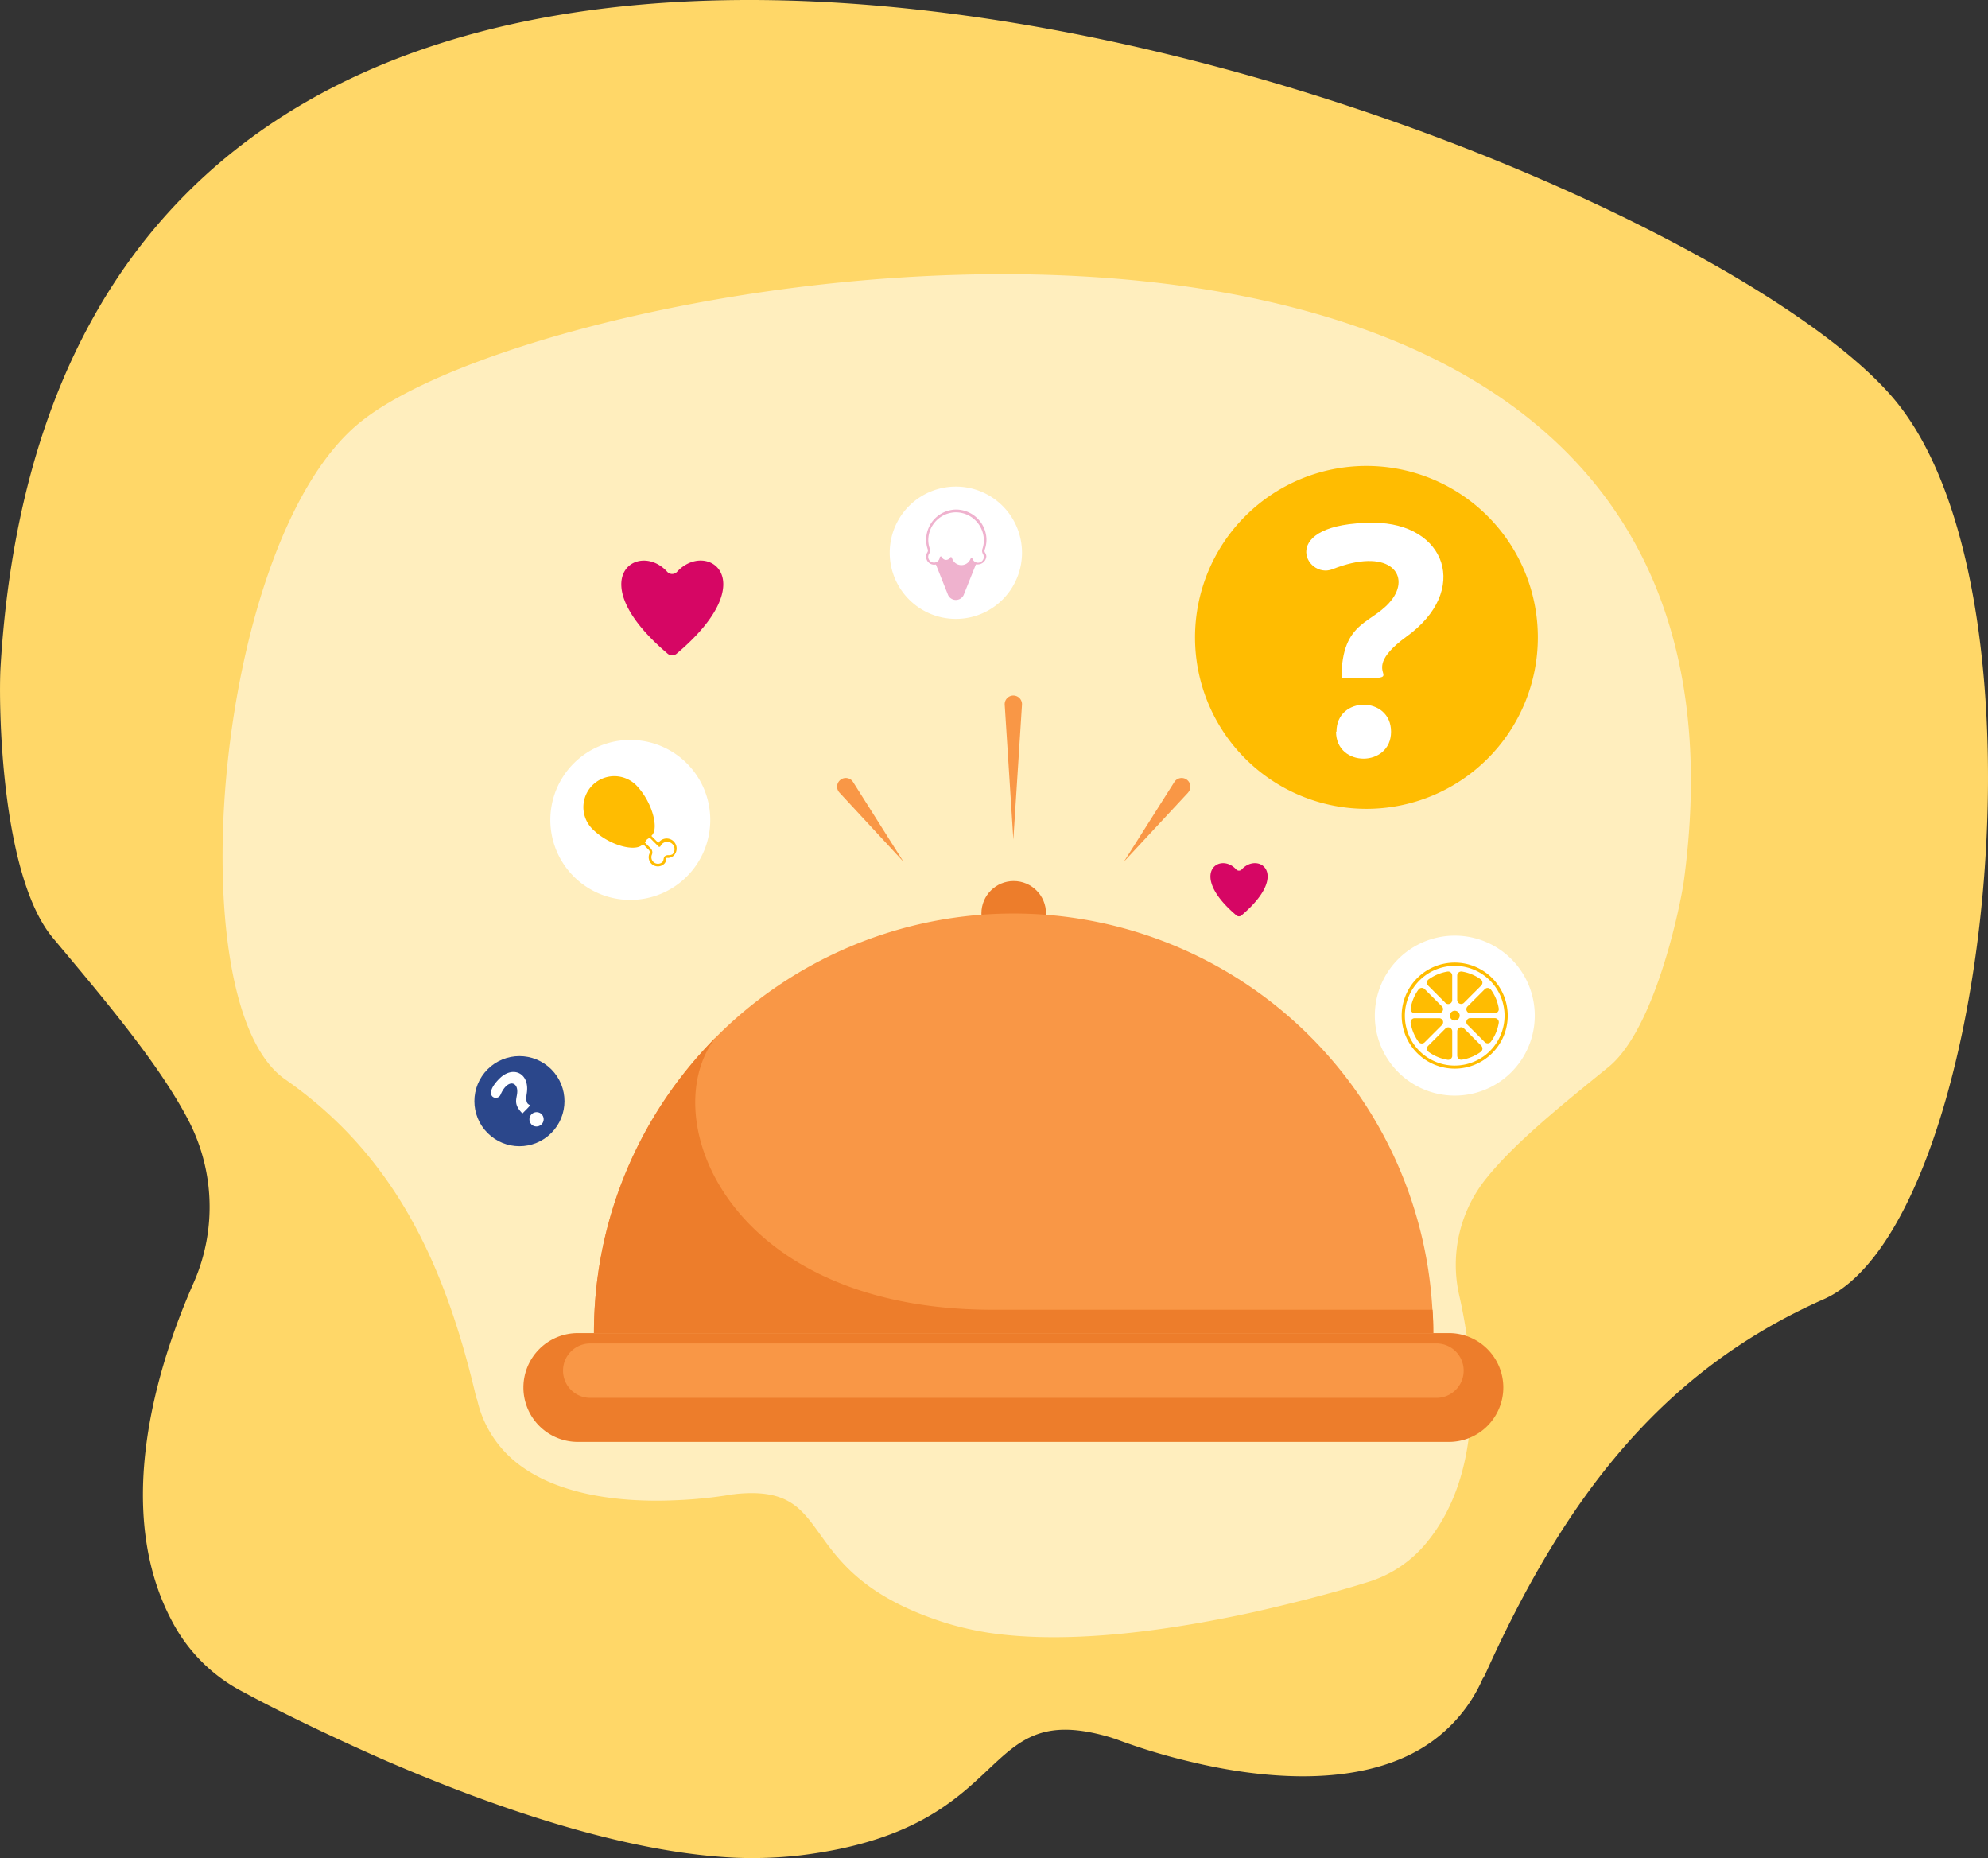 <svg xmlns="http://www.w3.org/2000/svg" width="335.06" height="313.088" viewBox="0 0 335.06 313.088">
  <rect x="0" y="0" width="335.06" height="313.088" fill="#333333" stroke="none"/>
  <g id="Group_771" data-name="Group 771" transform="translate(-59.228 -20.33)">
    <path id="Path_3998" data-name="Path 3998" d="M366.646,246.431C339.093,258.6,322.79,280.3,309.588,309.574c0,.115-.115.115-.115.23a2.512,2.512,0,0,1-.344.574,25.71,25.71,0,0,1-11.251,12.284c-11.366,6.2-27.094,4.363-38,1.722a102.111,102.111,0,0,1-12.514-3.789c-.23-.115-.459-.115-.689-.23-23.42-7.118-15.384,15.5-53.155,19.861a72.416,72.416,0,0,1-10.1.344h0c-19.287-.8-42.134-8.955-59.814-16.647-9.873-4.363-18.254-8.5-23.306-11.251a27.984,27.984,0,0,1-11.94-11.71c-10.218-18.828-2.755-43.167,3.559-57.4a31.657,31.657,0,0,0-1.148-27.668c-4.937-9.3-13.777-19.747-22.617-30.309s-9.184-39.493-8.84-45.578c11.366-190.348,279.9-91.615,319.046-45.348C406.254,127.607,394.429,234.032,366.646,246.431Z" transform="translate(0 -7.197)" fill="#ffd768"/>
    <path id="Path_3999" data-name="Path 3999" d="M79.473,187.852c20.18,8.913,32.12,24.8,41.79,46.246,0,.084.084.084.084.168a1.839,1.839,0,0,0,.252.42,18.83,18.83,0,0,0,8.24,9c8.324,4.541,19.844,3.2,27.832,1.261a74.782,74.782,0,0,0,9.165-2.775c.168-.084.336-.084.5-.168,17.153-5.213,11.267,11.351,38.931,14.546a53.039,53.039,0,0,0,7.4.252h0c14.126-.589,30.859-6.559,43.808-12.192,7.231-3.2,13.369-6.222,17.069-8.24a20.5,20.5,0,0,0,8.745-8.577c7.483-13.79,2.018-31.615-2.607-42.042a23.186,23.186,0,0,1,.841-20.264c3.616-6.811,10.09-14.462,16.564-22.2s6.727-28.925,6.474-33.381C296.24-29.5,99.569,42.807,70.9,76.693,50.464,100.825,59.124,178.771,79.473,187.852Z" transform="translate(65.059 2.594) rotate(11)" fill="#ffeebe"/>
    <g id="OBJECTS" transform="translate(147.193 92.779)">
      <path id="Path_90" data-name="Path 90" d="M474.245,215.7H327.429a9.169,9.169,0,0,0-9.169,9.169h0a9.169,9.169,0,0,0,9.169,9.169H474.245a9.169,9.169,0,0,0,9.169-9.169h0A9.169,9.169,0,0,0,474.245,215.7Z" transform="translate(-318.01 -63.518)" fill="#ed7d2b"/>
      <path id="Path_91" data-name="Path 91" d="M470.059,216.9H327.434a4.584,4.584,0,0,0-4.584,4.584h0a4.584,4.584,0,0,0,4.584,4.584H470.059a4.584,4.584,0,0,0,4.584-4.584h0a4.584,4.584,0,0,0-4.584-4.584Z" transform="translate(-315.92 -62.972)" fill="#f99746"/>
      <circle id="Ellipse_16" data-name="Ellipse 16" cx="5.443" cy="5.443" r="5.443" transform="translate(77.442 76.008)" fill="#ed7d2b"/>
      <path id="Path_92" data-name="Path 92" d="M467.891,237.82H326.43A70.527,70.527,0,0,1,346.951,188h0a70.73,70.73,0,0,1,120.795,45.887C467.861,235.186,467.891,236.5,467.891,237.82Z" transform="translate(-314.29 -85.638)" fill="#f99746"/>
      <path id="Path_93" data-name="Path 93" d="M467.891,231.287H326.43a70.527,70.527,0,0,1,20.521-49.817h0c-10.333,13.244,1.79,45.887,46.7,45.887h74.121C467.861,228.653,467.891,229.962,467.891,231.287Z" transform="translate(-314.29 -79.105)" fill="#ed7d2b"/>
      <path id="Path_94" data-name="Path 94" d="M375.456,166.154,374,143.436a1.458,1.458,0,0,1,2.911-.189,1.631,1.631,0,0,1,0,.189Z" transform="translate(-292.629 -97.132)" fill="#f99746"/>
      <path id="Path_95" data-name="Path 95" d="M365.767,165.532l-10.784-11.643a1.462,1.462,0,0,1,2.139-1.994l.16.218Z" transform="translate(-301.467 -92.784)" fill="#f99746"/>
      <path id="Path_96" data-name="Path 96" d="M387.8,165.523l8.485-13.389a1.462,1.462,0,1,1,2.474,1.557l-.16.218Z" transform="translate(-286.344 -92.775)" fill="#f99746"/>
      <g id="Group_775" data-name="Group 775" transform="translate(113.448 6.064)">
        <path id="Path_196" data-name="Path 196" d="M28.889,0A28.889,28.889,0,1,1,0,28.889,28.889,28.889,0,0,1,28.889,0Z" fill="#ffbc01"/>
        <path id="Path_97" data-name="Path 97" d="M414.858,148.106c0-10.057,5.472-9.052,8.659-13.506,2.911-4.177-.859-8.587-10.187-4.89-4.541,1.79-9.474-7.83,6.9-7.83,12.181,0,16.475,11.41,5.487,19.254C416.124,148.149,428.713,148.106,414.858,148.106Zm-.844,8.98c0-6.069,9.2-6.04,9.2,0s-9.271,6.069-9.271,0Z" transform="translate(-390.176 -112.304)" fill="#fff"/>
      </g>
      <g id="Group_776" data-name="Group 776" transform="translate(-11.155 113.102) rotate(-45)">
        <circle id="Ellipse_19" data-name="Ellipse 19" cx="7.592" cy="7.592" r="7.592" fill="#2b478b"/>
        <path id="Path_97-2" data-name="Path 97" d="M1.561,6.892C1.561,4.249,3,4.513,3.837,3.343c.765-1.1-.226-2.257-2.677-1.285C-.034,2.528-1.331,0,2.972,0c3.2,0,4.33,3,1.442,5.06C1.894,6.9,5.2,6.892,1.561,6.892Zm-.222,2.36a1.209,1.209,0,0,1,2.417,0,1.218,1.218,0,0,1-2.436,0Z" transform="translate(4.926 2.517)" fill="#fff"/>
      </g>
      <g id="Group_771-2" data-name="Group 771" transform="translate(143.751 85.21)">
        <path id="Path_112" data-name="Path 112" d="M13.477,0A13.477,13.477,0,1,1,0,13.477,13.477,13.477,0,0,1,13.477,0Z" transform="translate(0)" fill="#fff"/>
        <g id="Group_1096" data-name="Group 1096">
          <path id="Path_98" data-name="Path 98" d="M378.426,132.032a8.936,8.936,0,1,1,8.936-8.936A8.936,8.936,0,0,1,378.426,132.032Zm0-17.319a8.4,8.4,0,1,0,8.4,8.4A8.4,8.4,0,0,0,378.426,114.713Z" transform="translate(-364.964 -109.619)" fill="#ffbc01"/>
          <path id="Path_99" data-name="Path 99" d="M372.714,116.513a7.437,7.437,0,0,1,3.158-1.31.684.684,0,0,1,.8.655v4.133a.669.669,0,0,1-1.15.48l-2.911-2.911a.684.684,0,0,1,.1-1.048Z" transform="translate(-363.633 -109.149)" fill="#ffbc01"/>
          <path id="Path_100" data-name="Path 100" d="M370.533,120.539a7.438,7.438,0,0,1,1.31-3.158.684.684,0,0,1,1.033-.1l2.911,2.911a.669.669,0,0,1-.48,1.15h-4.09a.684.684,0,0,1-.684-.8Z" transform="translate(-364.493 -108.285)" fill="#ffbc01"/>
          <path id="Path_101" data-name="Path 101" d="M376.72,115.2a7.437,7.437,0,0,1,3.158,1.31.684.684,0,0,1,.1,1.033l-2.911,2.911a.669.669,0,0,1-1.15-.48v-4.133a.684.684,0,0,1,.8-.64Z" transform="translate(-362.036 -109.149)" fill="#ffbc01"/>
          <path id="Path_102" data-name="Path 102" d="M377.184,120.2l2.911-2.911a.684.684,0,0,1,1.033.1,7.452,7.452,0,0,1,1.31,3.158.684.684,0,0,1-.655.8h-4.133a.669.669,0,0,1-.466-1.15Z" transform="translate(-361.553 -108.281)" fill="#ffbc01"/>
          <path id="Path_103" data-name="Path 103" d="M377.07,121.854l2.911,2.911a.684.684,0,0,1-.1,1.033,7.437,7.437,0,0,1-3.158,1.31.684.684,0,0,1-.8-.655v-4.133a.669.669,0,0,1,1.15-.466Z" transform="translate(-362.036 -106.208)" fill="#ffbc01"/>
          <path id="Path_104" data-name="Path 104" d="M377.649,120.59h4.133a.684.684,0,0,1,.655.8,7.451,7.451,0,0,1-1.31,3.158.684.684,0,0,1-1.033.1l-2.911-2.911a.669.669,0,0,1,.466-1.15Z" transform="translate(-361.553 -106.692)" fill="#ffbc01"/>
          <path id="Path_106" data-name="Path 106" d="M371.843,124.559a7.452,7.452,0,0,1-1.31-3.158.684.684,0,0,1,.655-.8h4.133a.669.669,0,0,1,.48,1.15l-2.911,2.911a.684.684,0,0,1-1.048-.1Z" transform="translate(-364.493 -106.687)" fill="#ffbc01"/>
          <circle id="Ellipse_21" data-name="Ellipse 21" cx="0.83" cy="0.83" r="0.83" transform="translate(12.647 12.647)" fill="#ffbc01"/>
          <path id="Path_105" data-name="Path 105" d="M375.869,127.117a7.437,7.437,0,0,1-3.158-1.31.684.684,0,0,1-.1-1.033l2.911-2.911a.669.669,0,0,1,1.15.48v4.177a.684.684,0,0,1-.8.6Z" transform="translate(-363.63 -106.204)" fill="#ffbc01"/>
        </g>
      </g>
      <path id="Path_195" data-name="Path 195" d="M11.148,0A11.148,11.148,0,1,1,0,11.148,11.148,11.148,0,0,1,11.148,0Z" transform="translate(61.989 9.542)" fill="#fff"/>
      <path id="Path_107" data-name="Path 107" d="M391.359,135.489a.625.625,0,0,1,0-.524,5.006,5.006,0,0,0,.262-1.863,5.152,5.152,0,0,0-5.094-4.832h0a5.108,5.108,0,0,0-5.065,5.094,5.005,5.005,0,0,0,.277,1.645.611.611,0,0,1-.087.495,1.354,1.354,0,0,0,1.455,2.023l2.052,5.152a1.455,1.455,0,0,0,2.62,0l2.067-5.167a1.353,1.353,0,0,0,.378,0,1.455,1.455,0,0,0,1.383-1.383,1.352,1.352,0,0,0-.247-.64Zm-2.067,1.092a.218.218,0,0,0-.189-.116.2.2,0,0,0-.175.131,1.645,1.645,0,0,1-3.114-.175.2.2,0,0,0-.16-.146h0a.2.2,0,0,0-.175.1.757.757,0,0,1-1.353-.087.189.189,0,0,0-.2-.116.2.2,0,0,0-.175.175.975.975,0,1,1-1.8-.626.975.975,0,0,0,.131-.83,4.582,4.582,0,0,1-.262-1.455,4.7,4.7,0,0,1,4.672-4.7h0a4.745,4.745,0,0,1,4.686,4.453,4.585,4.585,0,0,1-.233,1.717,1.018,1.018,0,0,0,.1.859.961.961,0,0,1,.131.495.975.975,0,0,1-1.863.393Z" transform="translate(-313.332 -114.857)" fill="#efb2ce"/>
      <path id="Path_111" data-name="Path 111" d="M13.477,0A13.477,13.477,0,1,1,0,13.477,13.477,13.477,0,0,1,13.477,0Z" transform="translate(4.789 52.235)" fill="#fff"/>
      <path id="Path_108" data-name="Path 108" d="M368.547,142.212a1.688,1.688,0,0,0-2.387,0h0a1.658,1.658,0,0,0-.2.247l-1.179-1.179a2.02,2.02,0,0,0,.32-.437c.771-1.455-.32-5.487-2.911-8.135a5.218,5.218,0,0,0-7.379,7.379c2.649,2.649,6.636,3.74,8.135,2.911a2.038,2.038,0,0,0,.437-.32l.946.946a.553.553,0,0,1,.145.6,1.543,1.543,0,0,0,2.5,1.732,1.456,1.456,0,0,0,.335-.713,2.028,2.028,0,0,1,0-.247,1.366,1.366,0,0,1,.306,0,1.66,1.66,0,0,0,.9-.364,1.688,1.688,0,0,0,.029-2.416Zm-.99,2.314a.975.975,0,0,0-.524.189.945.945,0,0,0-.189.451,1.15,1.15,0,0,1-.2.509,1.106,1.106,0,0,1-1.776-1.237.989.989,0,0,0-.233-1.092l-.961-.961c.175-.233.291-.422.335-.48s.247-.16.48-.335l1.455,1.455a.218.218,0,0,0,.364,0,1.237,1.237,0,1,1,2.008,1.368,1.339,1.339,0,0,1-.757.131Z" transform="translate(-342.96 -72.876)" fill="#ffbc01"/>
      <path id="Path_109" data-name="Path 109" d="M338.988,141.893c14.728-12.458,4.977-19.167,0-13.739a1.121,1.121,0,0,1-1.645,0c-4.9-5.414-14.655,1.281,0,13.739a1.179,1.179,0,0,0,1.645,0Z" transform="translate(-312.847 -104.248)" fill="#d60664"/>
      <path id="Path_110" data-name="Path 110" d="M403.087,170.067c8.266-7,2.794-10.755,0-7.713a.626.626,0,0,1-.917,0c-2.751-3.042-8.223.728,0,7.713A.655.655,0,0,0,403.087,170.067Z" transform="translate(-281.78 -88.295)" fill="#d60664"/>
    </g>
  </g>
</svg>

